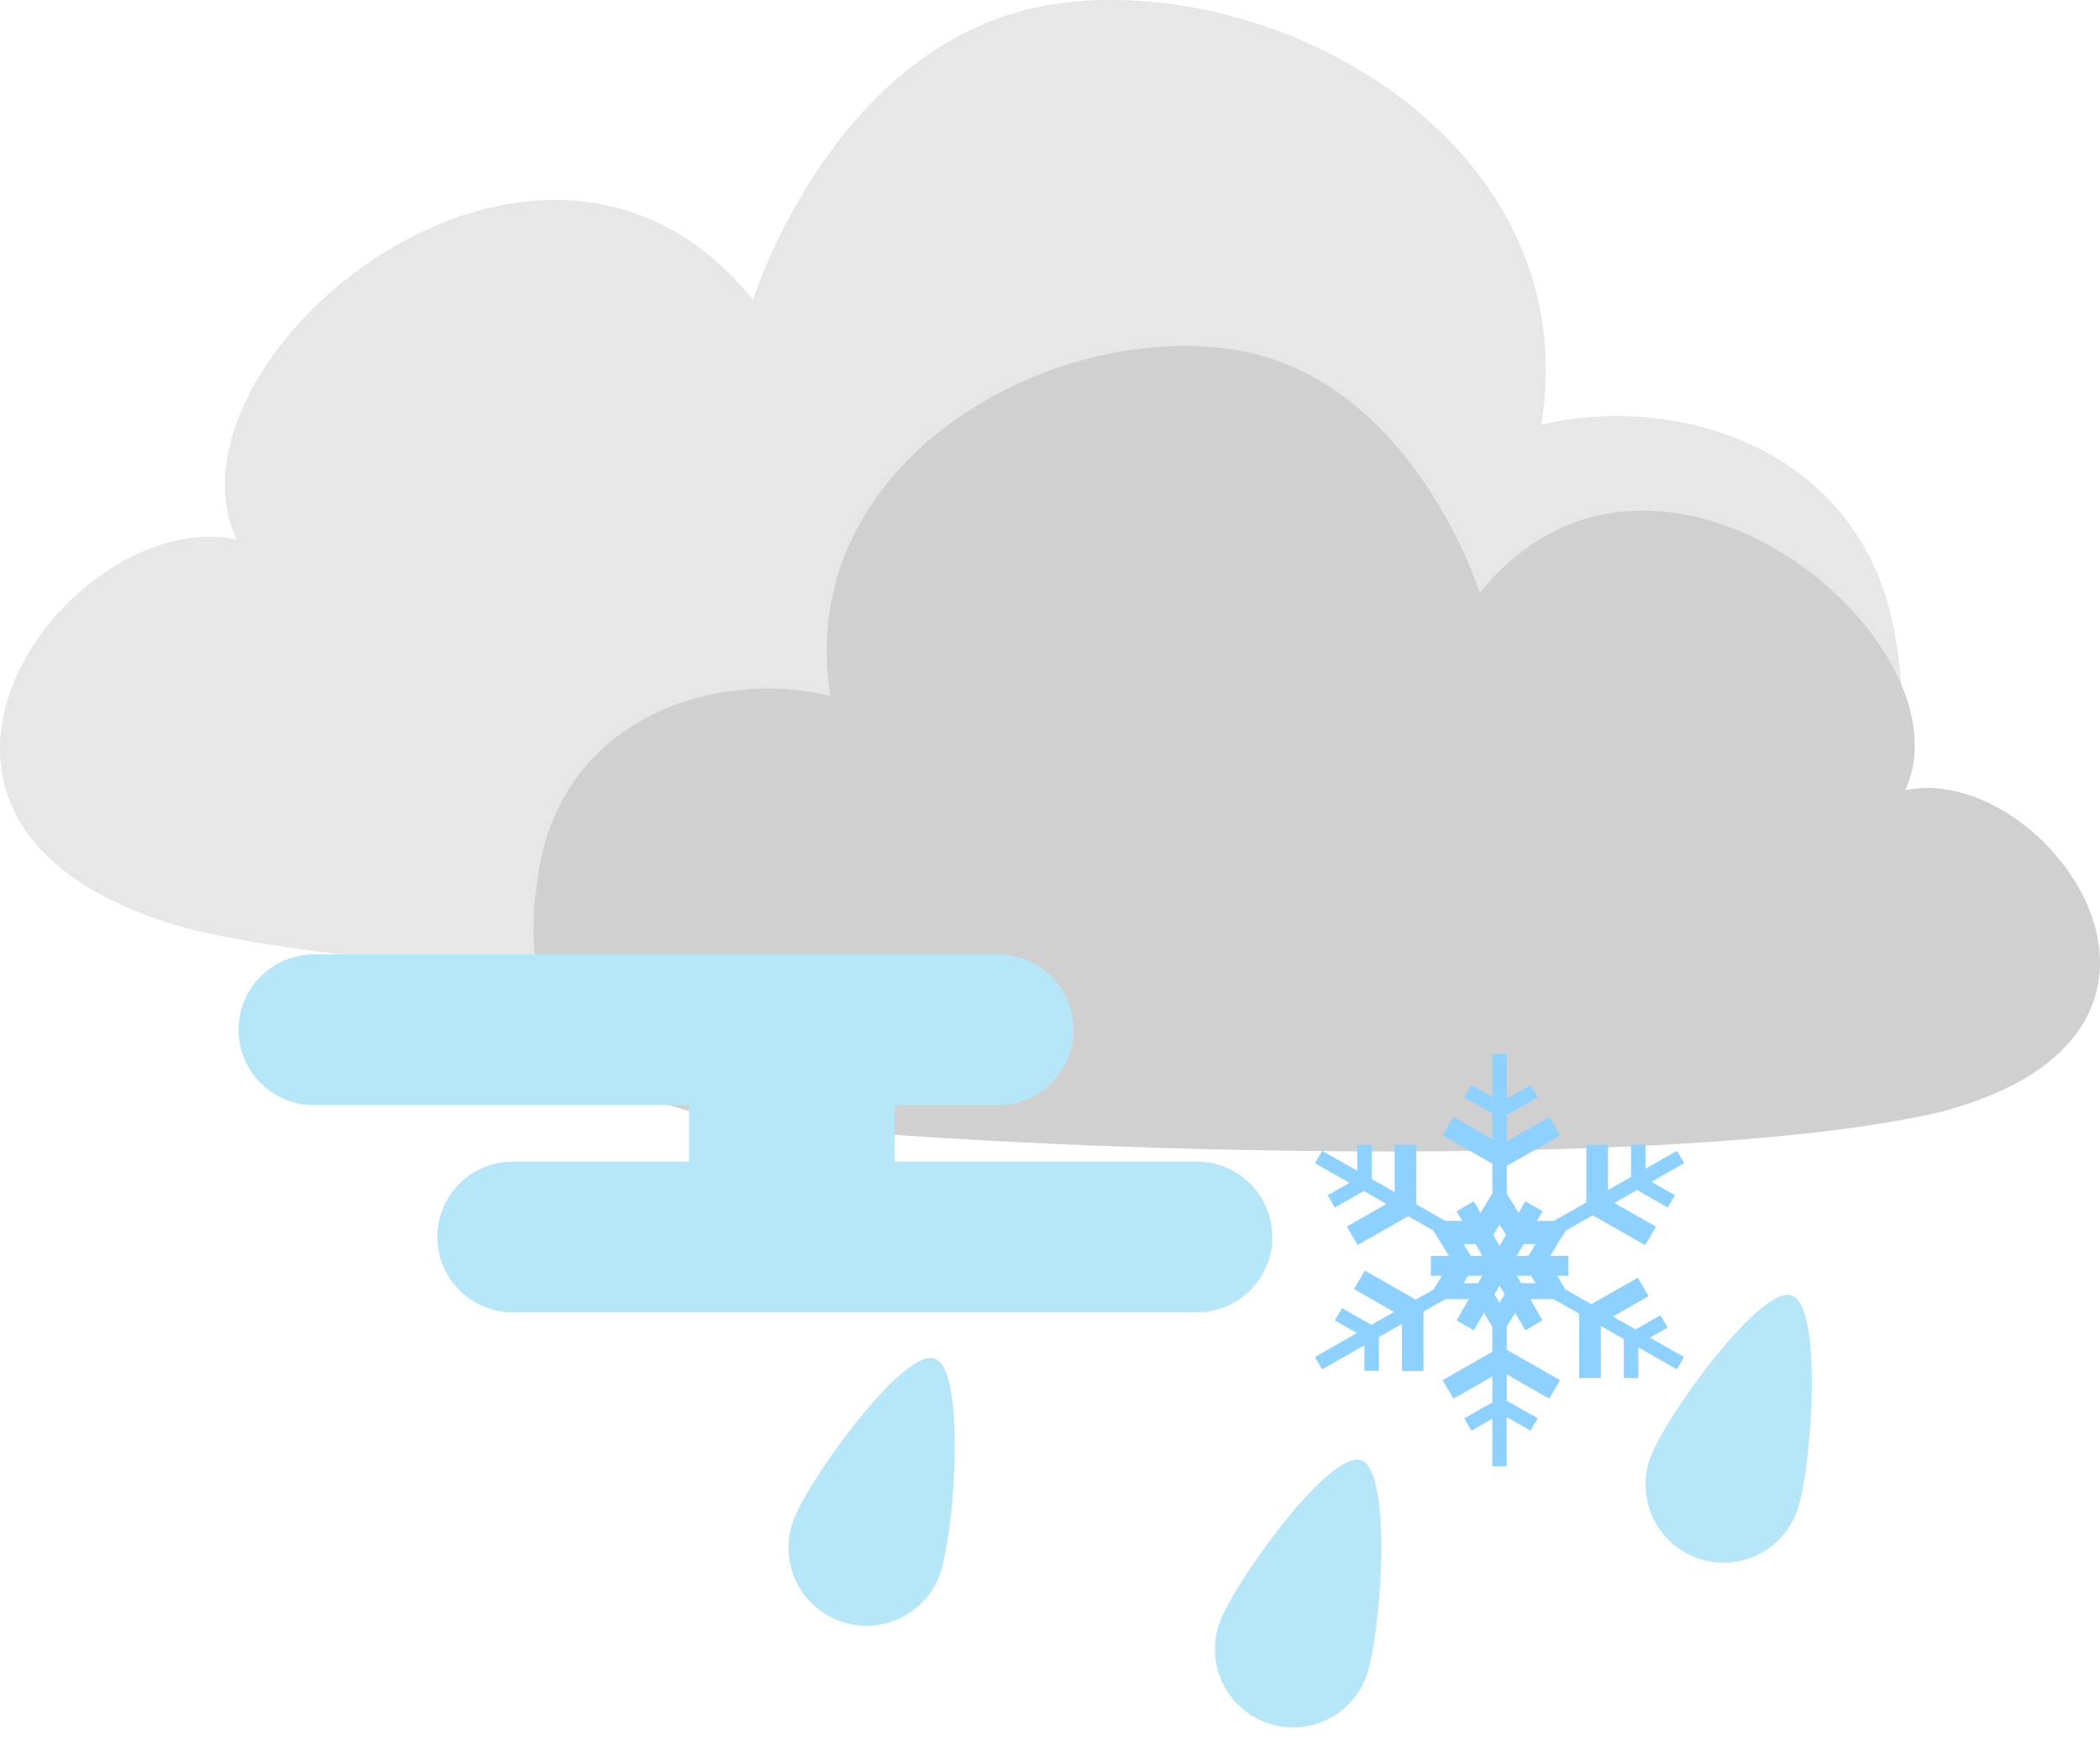 <svg xmlns="http://www.w3.org/2000/svg" width="105.631" height="88" viewBox="0 0 105.631 88">
  <g id="_37" data-name="37" transform="translate(-175.327 -149.699)">
    <path id="路径_9" data-name="路径 9" d="M2205.026,207.908c18.646,4.382,69.485,1.836,76.3,0s10.948-5.7,9.3-14.952-10.921-12.1-17.772-10.449c2.248-13.759-12.5-22.552-23.95-21.235s-15.7,14.952-15.7,14.952c-10.727-13.3-30.184,2.983-25.98,12.049C2198.692,186.443,2186.5,203,2205.026,207.908Z" transform="translate(-2020 -11.443)" fill="#e7e7e7"/>
    <path id="路径_10" data-name="路径 10" d="M2266.132,199.663c-15.359,3.609-57.235,1.512-62.846,0s-9.018-4.692-7.661-12.316,9-9.97,14.639-8.606c-1.852-11.333,10.294-18.576,19.728-17.491s12.933,12.316,12.933,12.316c8.836-10.952,24.862,2.457,21.4,9.925C2271.349,181.982,2281.391,195.62,2266.132,199.663Z" transform="translate(-1993.164 5.952)" fill="#d0d0d0"/>
    <g id="组_28" data-name="组 28" transform="translate(202.874 210.519)">
      <path id="路径_11" data-name="路径 11" d="M3.909,0C5.587,0,7.85,7.941,7.854,10.119A3.927,3.927,0,1,1,0,10.1C0,7.927,2.231,0,3.909,0Z" transform="translate(15.807 6.174) rotate(20)" fill="#b6e7f9"/>
      <path id="路径_12" data-name="路径 12" d="M3.909,0C5.587,0,7.85,7.941,7.854,10.119A3.927,3.927,0,1,1,0,10.1C0,7.927,2.231,0,3.909,0Z" transform="translate(37.26 11.286) rotate(20)" fill="#b6e7f9"/>
      <path id="路径_13" data-name="路径 13" d="M3.909,0C5.587,0,7.85,7.941,7.854,10.119A3.927,3.927,0,1,1,0,10.1C0,7.927,2.231,0,3.909,0Z" transform="translate(58.919 3) rotate(20)" fill="#b6e7f9"/>
    </g>
    <path id="联合_28" data-name="联合 28" d="M13.789,18a3.789,3.789,0,0,1,0-7.579h8.873V7.579H3.789A3.789,3.789,0,0,1,3.789,0H38.21a3.789,3.789,0,0,1,0,7.579H33v2.842H48.21a3.789,3.789,0,1,1,0,7.579Z" transform="translate(187.326 197.699)" fill="#b6e7f9"/>
    <g id="组_73" data-name="组 73" transform="translate(-779.917 -215.301)">
      <path id="联合_23" data-name="联合 23" d="M8.924,20.745V18.352l-1.051.6-.363-.619,1.413-.805v-1.3L6.966,17.341l-.544-.929,2.5-1.424v-1.27L8.078,12.34H6.558l-1.1.625v2.984H4.373V13.584l-1.158.66v1.7H2.489V14.657L.363,15.868,0,15.249l2.116-1.206L1,13.41l.363-.619,1.476.84,1.141-.65L1.963,11.83l.544-.929,2.563,1.46.889-.506.911-1.482L5.959,8.89,4.69,8.167,2.145,9.617,1.6,8.688l2-1.14L2.461,6.9,1,7.728.641,7.109l1.1-.624L0,5.5l.363-.619,1.764,1V4.57h.726V6.295l1.158.66V4.57H5.1v3l1.459.831h1.52l.846-1.377v-1.5l-2.5-1.424.544-.929L8.924,4.292v-1.3l-1.413-.8.363-.62,1.051.6V0h.725V2.249l1.2-.681.362.62-1.558.888v1.32l2.138-1.217.543.929L9.648,5.634V7.028l.846,1.377h1.52l1.64-.934V4.57h1.088V6.851l1.158-.66V4.57h.725V5.779l1.583-.9.362.619-1.646.937,1.185.675-.362.619L16.2,6.846,15.06,7.5l2.092,1.192-.544.929-2.636-1.5-1.359.774L11.7,10.372l.91,1.482,1.293.737,2.339-1.332.544.929-1.8,1.023,1.141.65,1.252-.713.362.619-.889.507,1.712.975-.362.619L16.264,14.76v1.546h-.726V14.347l-1.158-.66v2.619H13.292V13.087h.035l-1.312-.747h-1.52l-.846,1.377v1.168l2.681,1.527-.543.929L9.648,16.123v1.32l1.558.888-.362.619-1.2-.681v2.475Zm-1.4-9.3-.055.09H8.682l.6.983.6-.983H11.1l-.6-.984.6-.984H9.89l-.6-.983-.549.894-.055.089H7.473l.6.984-.549.894-.659-1.073Z" transform="translate(1021.386 418)" fill="#8cd1ff"/>
      <line id="直线_1" data-name="直线 1" x2="6.915" transform="translate(1027.214 428.661)" fill="none" stroke="#8cd1ff" stroke-width="1"/>
      <line id="直线_2" data-name="直线 2" x2="6.915" transform="translate(1028.943 425.666) rotate(60)" fill="none" stroke="#8cd1ff" stroke-width="1"/>
      <line id="直线_3" data-name="直线 3" x2="6.915" transform="translate(1032.4 425.666) rotate(120)" fill="none" stroke="#8cd1ff" stroke-width="1"/>
    </g>
  </g>
</svg>
